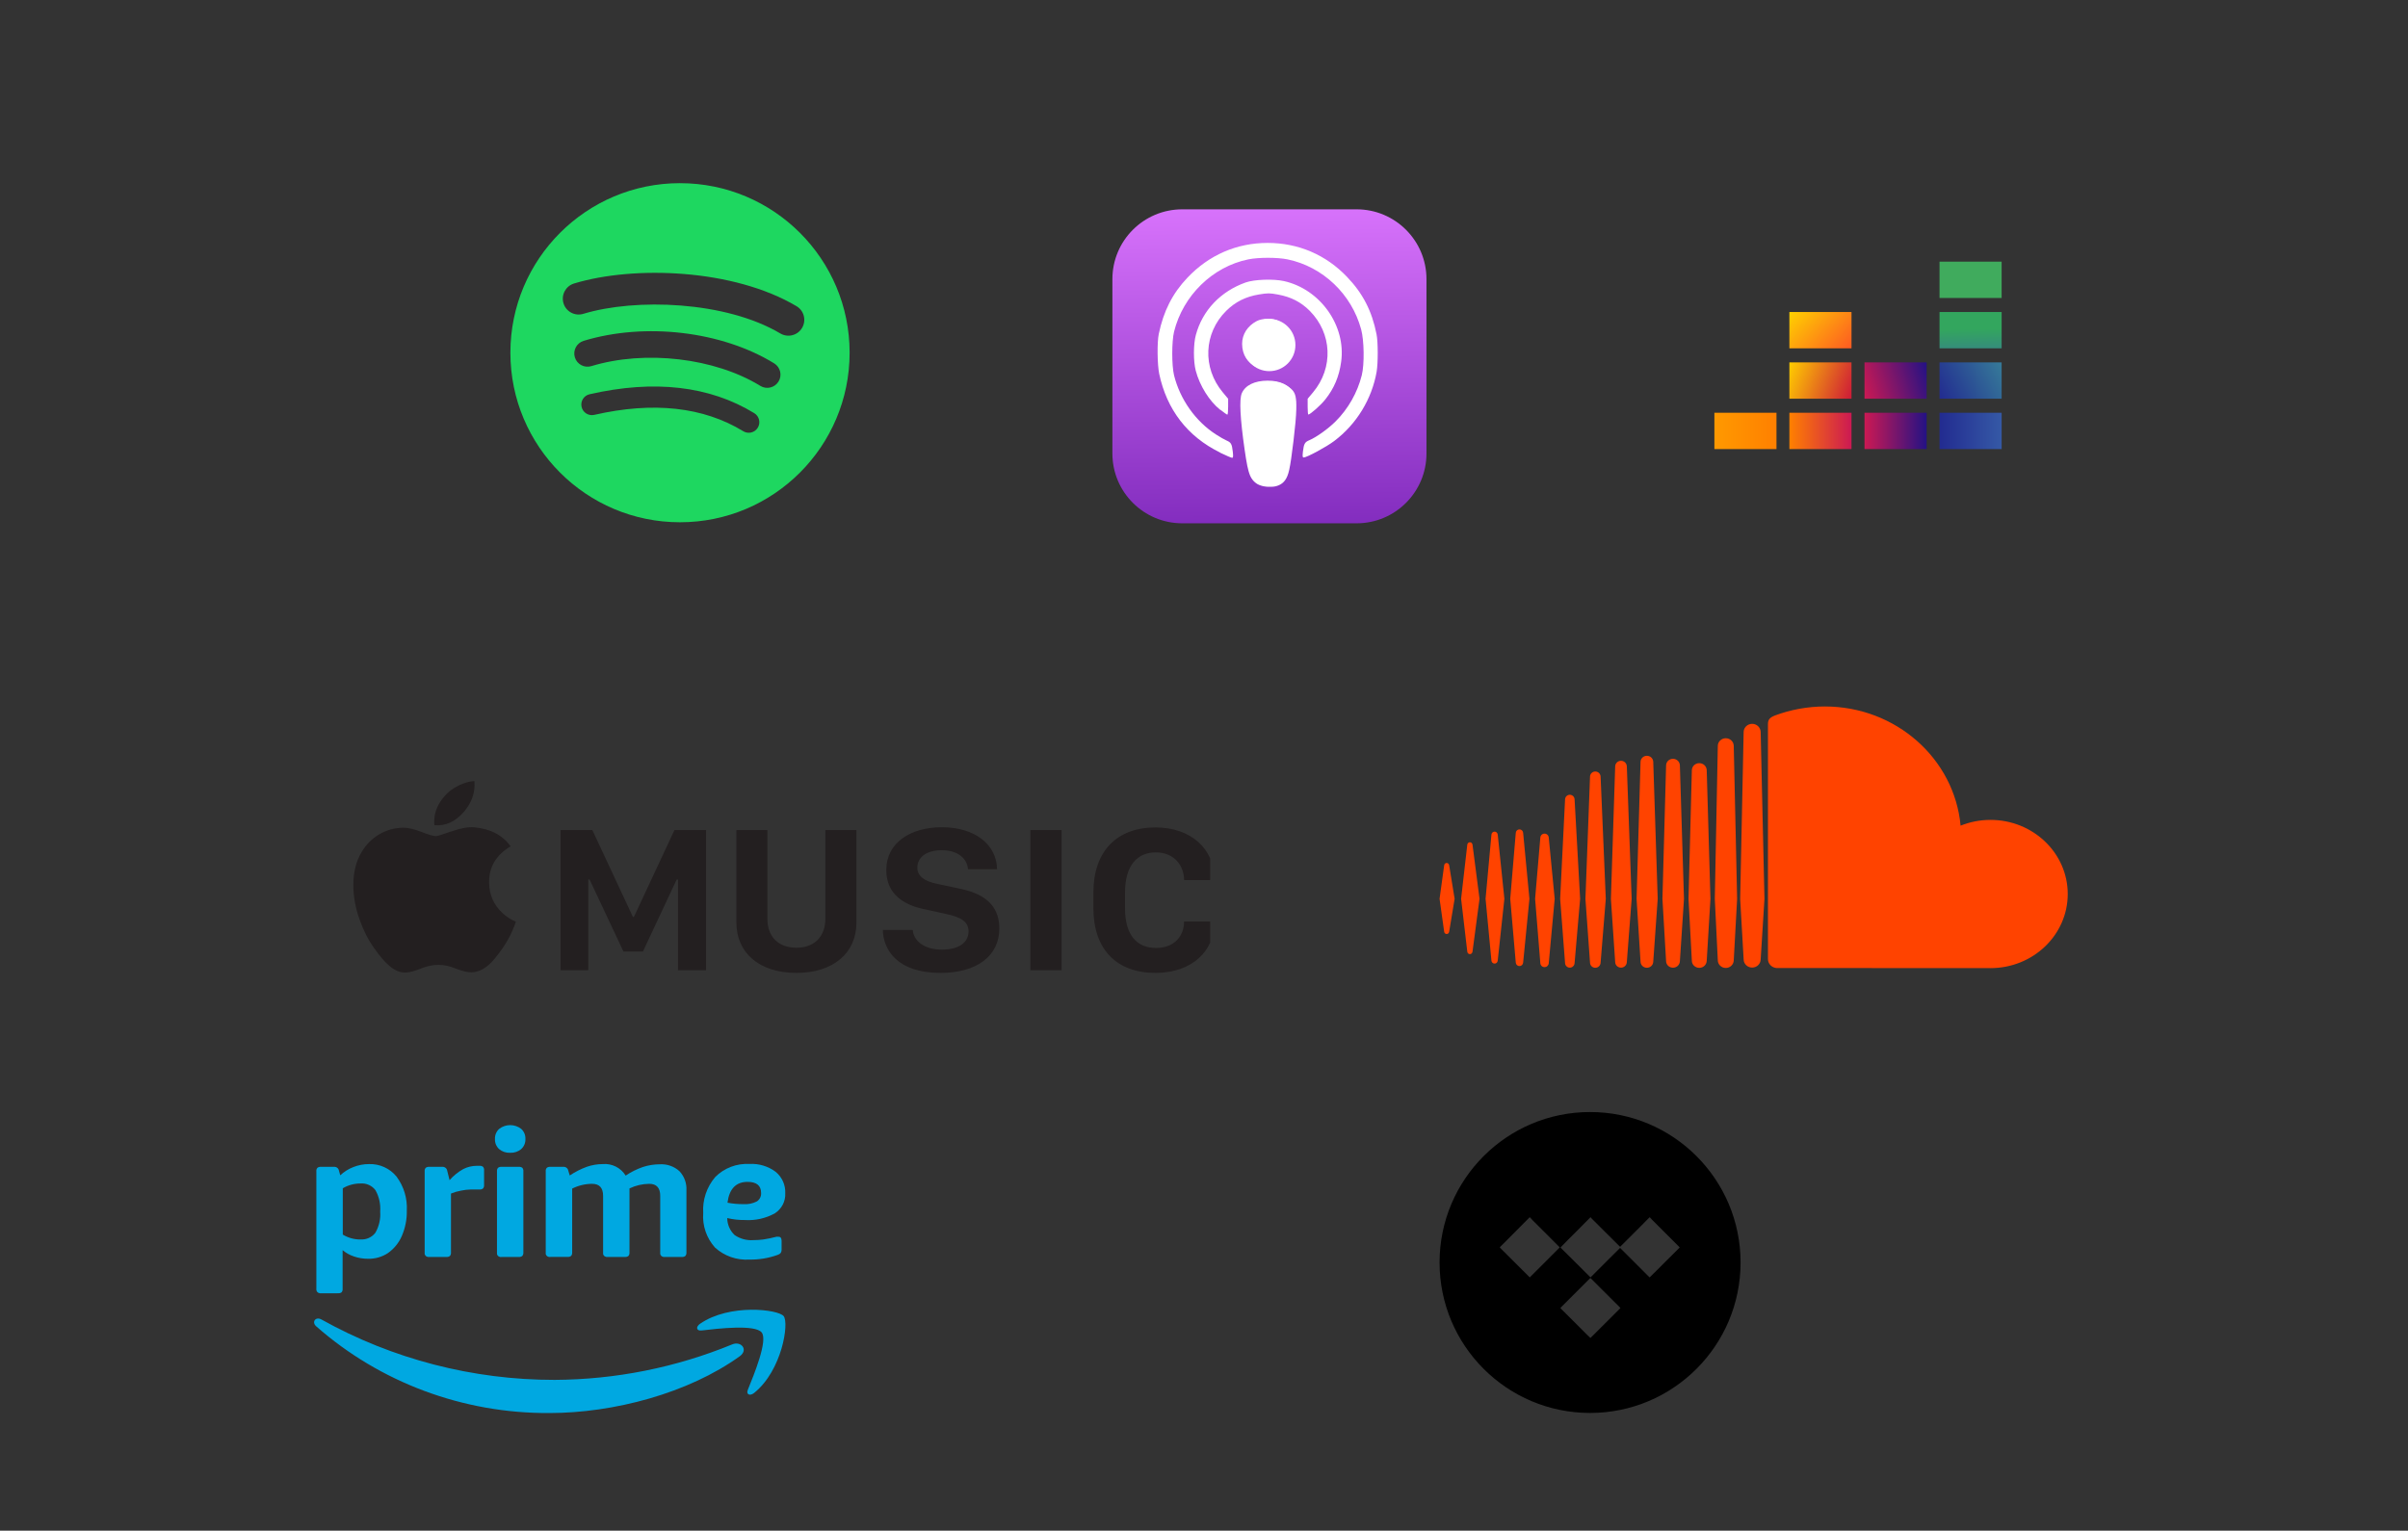 <svg width="184" height="117" viewBox="0 0 184 117" fill="none" xmlns="http://www.w3.org/2000/svg">
<rect x="0" y="0" width="184" height="117" fill="#333333" stroke="none"/>
<mask id="mask0" mask-type="alpha" maskUnits="userSpaceOnUse" x="0" y="0" width="184" height="117">
<path d="M0.907 111.429C0.907 114.506 3.402 117 6.479 117H177.521C180.598 117 183.093 114.506 183.093 111.429V5.572C183.093 2.495 180.598 0 177.521 0H6.479C3.402 0 0.907 2.495 0.907 5.572V111.429Z" fill="#FFDCD6"/>
</mask>
<g mask="url(#mask0)">
<path d="M110.544 65.962C110.443 65.962 110.364 66.036 110.351 66.142L110 68.7L110.351 71.214C110.364 71.32 110.443 71.394 110.544 71.394C110.641 71.394 110.72 71.32 110.735 71.215L111.151 68.7L110.735 66.141C110.72 66.036 110.64 65.962 110.544 65.962ZM112.518 64.564C112.501 64.454 112.419 64.378 112.318 64.378C112.216 64.378 112.132 64.456 112.118 64.564L111.646 68.7L112.118 72.744C112.131 72.853 112.216 72.931 112.318 72.931C112.418 72.931 112.501 72.855 112.517 72.745L113.054 68.7L112.518 64.564ZM119.953 60.749C119.76 60.749 119.599 60.901 119.59 61.094L119.214 68.703L119.59 73.621C119.6 73.813 119.76 73.964 119.953 73.964C120.146 73.964 120.305 73.812 120.317 73.62V73.621L120.741 68.703L120.317 61.094C120.305 60.901 120.146 60.749 119.953 60.749ZM116.105 63.394C115.956 63.394 115.835 63.508 115.823 63.66L115.4 68.701L115.823 73.579C115.834 73.73 115.956 73.844 116.105 73.844C116.252 73.844 116.373 73.73 116.386 73.579L116.867 68.701L116.386 63.658C116.373 63.508 116.252 63.394 116.105 63.394ZM123.864 73.964C124.104 73.964 124.299 73.778 124.309 73.54L124.678 68.706L124.309 58.575C124.3 58.337 124.104 58.152 123.864 58.152C123.622 58.152 123.427 58.338 123.419 58.576L123.092 68.705L123.419 73.542C123.427 73.778 123.622 73.964 123.864 73.964ZM131.87 73.987C132.201 73.987 132.473 73.726 132.479 73.405L132.737 68.709L132.479 57.009C132.474 56.688 132.201 56.427 131.87 56.427C131.539 56.427 131.266 56.688 131.261 57.009L131.031 68.705C131.031 68.712 131.261 73.408 131.261 73.408C131.266 73.726 131.54 73.987 131.87 73.987ZM127.837 73.968C128.124 73.968 128.356 73.747 128.364 73.465V73.468L128.677 68.707L128.363 58.503C128.355 58.221 128.124 58 127.836 58C127.547 58 127.315 58.221 127.309 58.503L127.03 68.707L127.309 73.468C127.315 73.747 127.547 73.968 127.837 73.968ZM118.021 73.924C118.192 73.924 118.331 73.793 118.344 73.62L118.797 68.701L118.344 64.023C118.331 63.85 118.193 63.719 118.021 63.719C117.848 63.719 117.71 63.851 117.699 64.025L117.3 68.701L117.699 73.619C117.71 73.793 117.848 73.924 118.021 73.924ZM114.204 73.654C114.328 73.654 114.43 73.56 114.444 73.429L114.953 68.7L114.445 63.793C114.43 63.662 114.328 63.567 114.204 63.567C114.077 63.567 113.976 63.663 113.963 63.793L113.515 68.7L113.963 73.428C113.975 73.559 114.077 73.654 114.204 73.654ZM129.846 58.333C129.534 58.333 129.283 58.571 129.277 58.876L129.023 68.708L129.277 73.438C129.283 73.74 129.533 73.978 129.846 73.978C130.158 73.978 130.406 73.74 130.414 73.435V73.439L130.699 68.708L130.414 58.875C130.406 58.571 130.158 58.333 129.846 58.333ZM121.901 73.974C122.117 73.974 122.295 73.805 122.305 73.589L122.702 68.705L122.305 59.355C122.295 59.139 122.117 58.971 121.901 58.971C121.683 58.971 121.506 59.14 121.497 59.355L121.146 68.705L121.497 73.591C121.506 73.805 121.683 73.974 121.901 73.974ZM126.328 73.51L126.669 68.706L126.328 58.234C126.32 57.974 126.106 57.77 125.843 57.77C125.577 57.77 125.363 57.974 125.356 58.234L125.054 68.706L125.357 73.512C125.364 73.77 125.578 73.973 125.843 73.973C126.107 73.973 126.319 73.769 126.328 73.51ZM152.097 62.67C151.288 62.67 150.516 62.827 149.813 63.11C149.343 58.005 144.881 54 139.438 54C138.106 54 136.808 54.252 135.661 54.677C135.216 54.842 135.097 55.013 135.093 55.343V73.321C135.098 73.668 135.378 73.956 135.731 73.991C135.746 73.992 151.991 74 152.096 74C155.356 74 158 71.464 158 68.335C158 65.207 155.357 62.67 152.097 62.67ZM133.886 55.327C133.531 55.327 133.24 55.607 133.235 55.95L132.969 68.71L133.236 73.341C133.24 73.68 133.532 73.958 133.886 73.958C134.24 73.958 134.531 73.68 134.536 73.336V73.342L134.826 68.71L134.536 55.949C134.531 55.607 134.24 55.327 133.886 55.327Z" fill="#FF4300"/>
<path d="M103.661 16H90.339C87.39 16 85 18.39 85 21.339V34.661C85 37.61 87.39 40 90.339 40H103.661C106.61 40 109 37.61 109 34.661V21.339C109 18.39 106.61 16 103.661 16Z" fill="url(#paint0_linear)"/>
<path d="M96.267 37.011C95.551 36.755 95.397 36.407 95.104 34.368C94.762 31.997 94.688 30.53 94.885 30.066C95.148 29.45 95.86 29.1 96.856 29.096C97.844 29.092 98.562 29.445 98.826 30.066C99.024 30.529 98.95 31.997 98.608 34.368C98.376 36.024 98.248 36.442 97.928 36.724C97.488 37.114 96.864 37.221 96.272 37.012L96.267 37.011ZM93.208 34.579C90.736 33.363 89.152 31.305 88.576 28.568C88.432 27.861 88.408 26.176 88.544 25.528C88.904 23.788 89.592 22.427 90.736 21.224C92.384 19.486 94.504 18.568 96.864 18.568C99.2 18.568 101.312 19.47 102.92 21.155C104.144 22.427 104.832 23.773 105.184 25.547C105.304 26.137 105.304 27.747 105.192 28.411C104.824 30.51 103.656 32.422 101.952 33.707C101.344 34.166 99.856 34.968 99.616 34.968C99.528 34.968 99.52 34.877 99.56 34.508C99.632 33.916 99.704 33.793 100.04 33.652C100.576 33.428 101.488 32.778 102.048 32.217C103.016 31.257 103.728 30.001 104.056 28.681C104.264 27.857 104.24 26.025 104.008 25.177C103.28 22.481 101.08 20.385 98.384 19.825C97.6 19.665 96.176 19.665 95.384 19.825C92.656 20.385 90.4 22.585 89.712 25.353C89.528 26.105 89.528 27.937 89.712 28.689C90.168 30.521 91.352 32.201 92.904 33.201C93.208 33.401 93.576 33.609 93.728 33.673C94.064 33.817 94.136 33.937 94.2 34.529C94.24 34.889 94.232 34.993 94.144 34.993C94.088 34.993 93.68 34.817 93.248 34.609L93.208 34.579ZM93.24 31.325C92.408 30.661 91.672 29.483 91.368 28.328C91.184 27.63 91.184 26.304 91.376 25.608C91.88 23.73 93.264 22.273 95.184 21.59C95.84 21.358 97.296 21.305 98.104 21.484C100.888 22.104 102.864 24.892 102.48 27.657C102.328 28.772 101.944 29.687 101.264 30.538C100.928 30.967 100.112 31.688 99.968 31.688C99.944 31.688 99.92 31.416 99.92 31.085V30.48L100.336 29.984C101.904 28.105 101.792 25.482 100.08 23.76C99.416 23.09 98.648 22.696 97.656 22.514C97.016 22.396 96.88 22.396 96.208 22.506C95.188 22.673 94.398 23.068 93.696 23.762C91.976 25.466 91.864 28.104 93.432 29.984L93.845 30.48V31.088C93.845 31.424 93.819 31.696 93.786 31.696C93.754 31.696 93.522 31.536 93.274 31.336L93.24 31.325ZM96.016 28.058C95.304 27.727 94.92 27.102 94.912 26.288C94.912 25.556 95.32 24.918 96.024 24.544C96.472 24.309 97.264 24.309 97.712 24.546C98.2 24.799 98.6 25.291 98.752 25.805C99.216 27.382 97.544 28.765 96.032 28.058H96.016Z" fill="white"/>
<path d="M96.991 28.369C98.093 28.369 98.986 27.476 98.986 26.374C98.986 25.272 98.093 24.378 96.991 24.378C95.889 24.378 94.996 25.272 94.996 26.374C94.996 27.476 95.889 28.369 96.991 28.369Z" fill="white"/>
<path d="M97.183 29.142C97.321 29.16 97.596 29.196 97.851 29.278C98.107 29.358 98.339 29.483 98.519 29.612C98.695 29.74 98.823 29.873 98.903 30.034C98.983 30.196 99.023 30.388 99.047 30.702C99.063 31.018 99.063 31.454 98.991 32.27C98.919 33.084 98.775 34.277 98.663 35.041C98.551 35.809 98.471 36.145 98.367 36.393C98.263 36.649 98.127 36.817 97.975 36.937C97.823 37.057 97.647 37.129 97.479 37.169C97.311 37.209 97.159 37.209 97.015 37.209C96.871 37.209 96.735 37.209 96.551 37.169C96.367 37.129 96.127 37.057 95.951 36.913C95.767 36.769 95.647 36.561 95.551 36.289C95.455 36.017 95.383 35.689 95.287 35.033C95.191 34.377 95.063 33.401 94.983 32.657C94.903 31.913 94.871 31.401 94.865 31.057C94.857 30.713 94.873 30.542 94.913 30.377C94.953 30.217 95.017 30.065 95.105 29.937C95.193 29.809 95.308 29.697 95.425 29.609C95.539 29.521 95.657 29.457 95.798 29.407C95.937 29.351 96.104 29.303 96.31 29.263C96.518 29.223 96.758 29.183 96.881 29.167C97.004 29.149 97.004 29.149 97.142 29.167L97.183 29.142Z" fill="white"/>
<path d="M24.519 98.856C24.422 98.86 24.328 98.829 24.254 98.768C24.191 98.695 24.161 98.599 24.173 98.504V89.528C24.161 89.433 24.191 89.337 24.254 89.264C24.328 89.209 24.421 89.182 24.515 89.189H25.514C25.703 89.171 25.873 89.3 25.901 89.484L26 89.836C26.287 89.564 26.627 89.351 26.999 89.207C27.379 89.056 27.785 88.978 28.196 88.978C29.014 88.951 29.796 89.308 30.302 89.937C30.859 90.688 31.136 91.603 31.085 92.529C31.1 93.201 30.968 93.868 30.698 94.487C30.474 95.001 30.112 95.447 29.649 95.776C29.202 96.074 28.669 96.228 28.128 96.216C27.761 96.218 27.395 96.158 27.048 96.04C26.729 95.935 26.434 95.771 26.18 95.556V98.513C26.19 98.607 26.163 98.701 26.103 98.777C26.026 98.835 25.93 98.861 25.833 98.852L24.519 98.856ZM27.548 94.737C27.992 94.769 28.422 94.574 28.686 94.223C28.966 93.731 29.093 93.169 29.051 92.608C29.094 92.041 28.969 91.475 28.691 90.975C28.426 90.621 27.991 90.425 27.543 90.461C27.067 90.461 26.601 90.587 26.193 90.826V94.368C26.598 94.614 27.066 94.744 27.543 94.742L27.548 94.737Z" fill="#00A8E1"/>
<path d="M32.795 96.075C32.634 96.105 32.479 96.001 32.449 95.843C32.442 95.808 32.442 95.772 32.449 95.736V89.528C32.438 89.433 32.467 89.337 32.53 89.264C32.605 89.209 32.697 89.182 32.791 89.189H33.785C33.974 89.171 34.145 89.3 34.172 89.484L34.352 90.206C34.648 89.867 35.001 89.581 35.396 89.361C35.719 89.196 36.077 89.11 36.44 89.11H36.634C36.732 89.102 36.829 89.128 36.908 89.185C36.971 89.258 37.001 89.354 36.989 89.449V90.584C36.997 90.675 36.97 90.766 36.913 90.839C36.838 90.901 36.74 90.929 36.643 90.918H36.395C36.293 90.918 36.165 90.918 36.008 90.918C35.748 90.924 35.489 90.953 35.234 91.006C34.969 91.054 34.71 91.129 34.46 91.231V95.741C34.468 95.832 34.441 95.923 34.384 95.996C34.309 96.058 34.211 96.086 34.114 96.075H32.795Z" fill="#00A8E1"/>
<path d="M38.983 88.115C38.676 88.13 38.375 88.03 38.141 87.834C37.925 87.635 37.808 87.354 37.822 87.064C37.807 86.772 37.923 86.489 38.141 86.289C38.635 85.903 39.336 85.903 39.829 86.289C40.046 86.488 40.162 86.769 40.148 87.059C40.162 87.349 40.046 87.631 39.829 87.829C39.595 88.028 39.292 88.13 38.983 88.115ZM38.321 96.079C38.16 96.109 38.005 96.005 37.975 95.847C37.968 95.812 37.968 95.776 37.975 95.741V89.528C37.964 89.433 37.993 89.337 38.056 89.264C38.131 89.208 38.223 89.182 38.317 89.189H39.644C39.741 89.179 39.837 89.206 39.914 89.264C39.974 89.339 40.001 89.434 39.991 89.528V95.741C39.998 95.832 39.971 95.923 39.914 95.996C39.839 96.057 39.742 96.086 39.644 96.075L38.321 96.079Z" fill="#00A8E1"/>
<path d="M42.047 96.075C41.886 96.105 41.731 96.001 41.701 95.843C41.694 95.808 41.694 95.771 41.701 95.736V89.528C41.689 89.433 41.719 89.337 41.782 89.264C41.856 89.208 41.949 89.182 42.043 89.189H43.037C43.226 89.171 43.396 89.3 43.424 89.484L43.537 89.849C43.946 89.573 44.389 89.349 44.855 89.18C45.24 89.049 45.644 88.981 46.052 88.978C46.761 88.918 47.443 89.26 47.807 89.858C48.218 89.582 48.664 89.36 49.135 89.198C49.55 89.063 49.984 88.995 50.422 88.995C50.974 88.963 51.516 89.154 51.92 89.523C52.293 89.923 52.484 90.453 52.451 90.993V95.741C52.458 95.832 52.431 95.923 52.375 95.996C52.3 96.057 52.202 96.086 52.105 96.075H50.795C50.634 96.105 50.479 96.001 50.449 95.843C50.442 95.808 50.442 95.771 50.449 95.736V91.407C50.449 90.794 50.168 90.487 49.607 90.487C49.084 90.493 48.569 90.613 48.1 90.839V95.741C48.107 95.832 48.08 95.923 48.023 95.996C47.948 96.057 47.85 96.086 47.753 96.075H46.43C46.269 96.105 46.114 96.001 46.084 95.843C46.077 95.808 46.077 95.771 46.084 95.736V91.407C46.084 90.794 45.803 90.487 45.242 90.487C44.713 90.49 44.192 90.615 43.721 90.852V95.736C43.728 95.828 43.701 95.918 43.645 95.991C43.569 96.053 43.472 96.082 43.375 96.071L42.047 96.075Z" fill="#00A8E1"/>
<path d="M57.266 96.278C56.296 96.34 55.344 96.007 54.634 95.358C53.984 94.631 53.66 93.68 53.734 92.718C53.669 91.721 53.997 90.736 54.652 89.968C55.333 89.28 56.288 88.915 57.266 88.969C57.99 88.927 58.704 89.143 59.278 89.576C59.763 89.981 60.03 90.582 60.002 91.204C60.035 91.814 59.737 92.395 59.219 92.736C58.521 93.125 57.721 93.306 56.92 93.255C56.465 93.26 56.011 93.21 55.57 93.105C55.572 93.592 55.773 94.057 56.128 94.399C56.547 94.69 57.059 94.829 57.572 94.79C57.823 94.79 58.074 94.774 58.324 94.742C58.666 94.69 59.006 94.619 59.341 94.531H59.422H59.489C59.645 94.531 59.723 94.635 59.723 94.843V95.463C59.732 95.569 59.71 95.674 59.66 95.767C59.596 95.841 59.512 95.894 59.417 95.921C58.729 96.169 58 96.29 57.266 96.278ZM56.816 92.04C57.17 92.065 57.524 91.992 57.838 91.829C58.053 91.685 58.174 91.441 58.157 91.187C58.157 90.621 57.812 90.338 57.122 90.338C56.237 90.338 55.726 90.869 55.588 91.93C55.989 92.006 56.398 92.043 56.807 92.04H56.816Z" fill="#00A8E1"/>
<path d="M56.541 103.656C52.599 106.499 46.885 108.008 41.966 108.008C35.393 108.042 29.044 105.678 24.16 101.377C23.791 101.051 24.119 100.607 24.564 100.858C29.991 103.887 36.132 105.478 42.38 105.473C47.042 105.449 51.654 104.527 55.952 102.759C56.636 102.481 57.194 103.168 56.541 103.656Z" fill="#00A8E1"/>
<path d="M58.202 101.848C57.698 101.219 54.872 101.549 53.598 101.698C53.211 101.742 53.148 101.417 53.499 101.179C55.749 99.63 59.453 100.079 59.88 100.598C60.308 101.117 59.768 104.739 57.63 106.468C57.306 106.732 56.996 106.591 57.14 106.239C57.621 105.055 58.688 102.459 58.202 101.848Z" fill="#00A8E1"/>
<path d="M152.949 20V22.776H148.204V20H152.949Z" fill="#40AB5D"/>
<path d="M152.949 23.849V26.625H148.204V23.849H152.949Z" fill="url(#paint1_linear)"/>
<path d="M152.949 27.699V30.476H148.204V27.699H152.949Z" fill="url(#paint2_linear)"/>
<path d="M135.745 31.549V34.326H131V31.549H135.745Z" fill="url(#paint3_linear)"/>
<path d="M141.477 31.549V34.326H136.73V31.549H141.477Z" fill="url(#paint4_linear)"/>
<path d="M147.218 31.549V34.326H142.471V31.549H147.218Z" fill="url(#paint5_linear)"/>
<path d="M152.949 31.549V34.326H148.204V31.549H152.949Z" fill="url(#paint6_linear)"/>
<path d="M147.218 27.699V30.476H142.471V27.699H147.218Z" fill="url(#paint7_linear)"/>
<path d="M141.477 27.699V30.476H136.73V27.699H141.477Z" fill="url(#paint8_linear)"/>
<path d="M141.477 23.849V26.625H136.73V23.849H141.477Z" fill="url(#paint9_linear)"/>
<g clip-path="url(#clip0)">
<path d="M37.374 67.474C37.353 66.281 37.903 65.353 39.022 64.688C38.391 63.828 37.46 63.344 36.23 63.236C35.792 63.198 35.233 63.295 34.552 63.53C33.82 63.784 33.408 63.911 33.316 63.911C33.123 63.911 32.752 63.804 32.202 63.588C31.653 63.373 31.185 63.266 30.798 63.266C30.148 63.276 29.542 63.444 28.983 63.772C28.424 64.099 27.976 64.547 27.641 65.113C27.213 65.817 27 66.658 27 67.635C27 68.515 27.157 69.395 27.472 70.275C27.767 71.116 28.144 71.854 28.601 72.489C29.008 73.066 29.365 73.486 29.669 73.75C30.107 74.161 30.554 74.356 31.012 74.337C31.307 74.326 31.693 74.224 32.171 74.028C32.618 73.843 33.066 73.75 33.514 73.75C33.931 73.75 34.363 73.843 34.811 74.028C35.309 74.224 35.716 74.322 36.031 74.322C36.499 74.302 36.936 74.112 37.344 73.75C37.485 73.632 37.641 73.471 37.808 73.266C38.002 73.027 38.188 72.782 38.366 72.533C38.514 72.318 38.654 72.098 38.785 71.873C38.926 71.631 39.051 71.382 39.159 71.125C39.209 71.018 39.255 70.908 39.296 70.795C39.337 70.683 39.377 70.569 39.418 70.451C39.042 70.295 38.701 70.074 38.396 69.79C37.725 69.166 37.385 68.393 37.374 67.474ZM48.437 70.088H48.363L45.265 63.45H42.832V74.161H44.952V67.224H45.051L47.64 72.732H49.127L51.708 67.224H51.807V74.161H53.952V63.45H51.535L48.437 70.088ZM35.452 62.049C35.991 61.413 36.261 60.729 36.261 59.996V59.849C36.261 59.8 36.255 59.752 36.245 59.703C35.869 59.722 35.47 59.835 35.047 60.04C34.626 60.245 34.277 60.505 34.002 60.817C33.453 61.433 33.178 62.093 33.178 62.797V62.936C33.178 62.98 33.184 63.026 33.194 63.075C34.038 63.154 34.791 62.811 35.452 62.049ZM78.734 63.45H81.118V74.161H78.734V63.45ZM88.316 65.153C89.729 65.153 90.477 66.173 90.477 67.271H92.762V67.044C92.762 64.972 91.077 63.246 88.299 63.246C85.324 63.246 83.549 65.082 83.549 68.213V69.422C83.549 72.552 85.307 74.365 88.29 74.365C91.142 74.365 92.762 72.615 92.762 70.669V70.434H90.477C90.477 71.54 89.746 72.458 88.332 72.458C86.885 72.458 85.965 71.493 85.965 69.429V68.222C85.965 66.165 86.894 65.153 88.316 65.153ZM63.067 70.214C63.067 71.65 62.171 72.442 60.856 72.442C59.533 72.442 58.637 71.657 58.637 70.214V63.45H56.27V70.528C56.27 72.811 57.996 74.365 60.856 74.365C63.708 74.365 65.442 72.811 65.442 70.528V63.45H63.067V70.214ZM73.327 67.923L71.626 67.562C70.623 67.365 70.097 66.95 70.097 66.33C70.097 65.506 70.812 64.988 71.963 64.988C73.262 64.988 73.911 65.686 73.968 66.44H76.187C76.163 64.549 74.478 63.23 71.971 63.23C69.596 63.23 67.722 64.4 67.722 66.503C67.722 68.323 69.037 69.17 70.615 69.492L72.3 69.861C73.434 70.104 74.009 70.457 74.009 71.187C74.009 72.019 73.302 72.584 71.98 72.584C70.558 72.584 69.81 71.878 69.744 71.085H67.459C67.493 72.599 68.561 74.365 71.865 74.365C74.642 74.365 76.361 73.07 76.361 70.967C76.36 69.021 74.971 68.26 73.327 67.923Z" fill="#231F20"/>
</g>
<path fill-rule="evenodd" clip-rule="evenodd" d="M110 96.5C110 102.851 115.149 108 121.5 108C127.851 108 133 102.851 133 96.5C133 90.149 127.851 85 121.5 85C115.149 85 110 90.149 110 96.5ZM122.504 94.018C122.932 94.448 123.361 94.877 123.795 95.302C124.016 95.086 124.234 94.867 124.452 94.648C124.604 94.494 124.757 94.341 124.911 94.189C125.045 94.053 125.181 93.918 125.317 93.784L125.317 93.784L125.317 93.783C125.561 93.541 125.804 93.299 126.042 93.05H126.071C126.161 93.159 126.262 93.257 126.363 93.356C126.42 93.412 126.478 93.469 126.533 93.527L127.114 94.108L128.259 95.253C128.267 95.262 128.277 95.27 128.286 95.279C128.311 95.302 128.337 95.326 128.344 95.359C127.971 95.723 127.603 96.093 127.235 96.463H127.235V96.463L127.235 96.463H127.235C126.843 96.858 126.45 97.253 126.049 97.64L123.861 95.452C123.85 95.44 123.839 95.429 123.827 95.418C123.815 95.408 123.804 95.397 123.794 95.386C123.784 95.396 123.773 95.406 123.763 95.416H123.763C123.755 95.423 123.747 95.43 123.74 95.438C123.374 95.802 123.008 96.168 122.642 96.533C122.273 96.903 121.904 97.272 121.534 97.64C121.192 97.303 120.853 96.964 120.515 96.624C120.091 96.2 119.668 95.775 119.239 95.356C119.633 94.945 120.038 94.541 120.444 94.138L120.444 94.138C120.806 93.777 121.169 93.416 121.523 93.05H121.552C121.573 93.082 121.594 93.111 121.623 93.139C121.918 93.431 122.211 93.725 122.504 94.018ZM115.615 94.321L115.615 94.321C115.333 94.602 115.051 94.884 114.771 95.167C114.753 95.186 114.733 95.205 114.713 95.223H114.713C114.67 95.262 114.627 95.301 114.6 95.352C114.983 95.733 115.364 96.115 115.746 96.496C116.127 96.878 116.509 97.26 116.892 97.64C117.274 97.26 117.655 96.878 118.036 96.496L118.036 96.496C118.415 96.116 118.793 95.737 119.172 95.359V95.331L117.6 93.758C117.516 93.672 117.431 93.589 117.346 93.505C117.195 93.357 117.045 93.209 116.906 93.05H116.877C116.461 93.477 116.038 93.899 115.615 94.321ZM119.249 99.97C119.253 99.961 119.256 99.952 119.26 99.945C119.51 99.695 119.761 99.444 120.011 99.194C120.513 98.693 121.015 98.192 121.516 97.689L121.548 97.703L121.548 97.703C122.302 98.461 123.057 99.219 123.818 99.97C123.802 100.007 123.774 100.033 123.745 100.06C123.73 100.074 123.714 100.089 123.701 100.105C123.428 100.376 123.156 100.648 122.883 100.921C122.608 101.196 122.332 101.472 122.057 101.745C121.986 101.814 121.915 101.885 121.845 101.957C121.74 102.065 121.635 102.172 121.527 102.268C121.375 102.131 121.231 101.985 121.087 101.838C120.984 101.734 120.881 101.629 120.776 101.528C120.65 101.402 120.524 101.276 120.398 101.15C120.012 100.764 119.628 100.378 119.239 99.995C119.242 99.987 119.246 99.978 119.249 99.97Z" fill="black"/>
<path d="M51.96 14C44.803 14 39 19.802 39 26.96C39 34.118 44.803 39.92 51.96 39.92C59.119 39.92 64.921 34.118 64.921 26.96C64.921 19.803 59.119 14.001 51.96 14.001L51.96 14ZM57.904 32.692C57.672 33.073 57.173 33.194 56.792 32.96C53.75 31.101 49.919 30.68 45.408 31.711C44.973 31.81 44.539 31.538 44.441 31.103C44.341 30.668 44.612 30.235 45.048 30.136C49.985 29.007 54.22 29.493 57.636 31.581C58.017 31.815 58.137 32.311 57.904 32.692ZM59.49 29.163C59.197 29.639 58.575 29.789 58.1 29.496C54.617 27.355 49.306 26.734 45.186 27.985C44.651 28.147 44.087 27.846 43.925 27.312C43.764 26.778 44.065 26.214 44.599 26.052C49.305 24.624 55.157 25.315 59.157 27.774C59.632 28.066 59.782 28.689 59.49 29.163V29.163ZM59.626 25.488C55.449 23.007 48.558 22.779 44.57 23.989C43.929 24.184 43.252 23.822 43.058 23.182C42.864 22.541 43.225 21.864 43.866 21.669C48.444 20.28 56.054 20.548 60.863 23.403C61.441 23.745 61.629 24.489 61.287 25.064C60.947 25.64 60.201 25.83 59.627 25.488H59.626Z" fill="#1ED760"/>
</g>
<defs>
<linearGradient id="paint0_linear" x1="96.975" y1="40.305" x2="96.772" y2="16" gradientUnits="userSpaceOnUse">
<stop stop-color="#822CBE"/>
<stop offset="1" stop-color="#D772FB"/>
</linearGradient>
<linearGradient id="paint1_linear" x1="150.6" y1="26.651" x2="150.555" y2="23.808" gradientUnits="userSpaceOnUse">
<stop stop-color="#358C7B"/>
<stop offset="0.526" stop-color="#33A65E"/>
</linearGradient>
<linearGradient id="paint2_linear" x1="148.133" y1="30.333" x2="153.021" y2="27.844" gradientUnits="userSpaceOnUse">
<stop stop-color="#222B90"/>
<stop offset="1" stop-color="#367B99"/>
</linearGradient>
<linearGradient id="paint3_linear" x1="131" y1="32.938" x2="135.743" y2="32.938" gradientUnits="userSpaceOnUse">
<stop stop-color="#FF9900"/>
<stop offset="1" stop-color="#FF8000"/>
</linearGradient>
<linearGradient id="paint4_linear" x1="136.737" y1="32.938" x2="141.477" y2="32.938" gradientUnits="userSpaceOnUse">
<stop stop-color="#FF8000"/>
<stop offset="1" stop-color="#CC1953"/>
</linearGradient>
<linearGradient id="paint5_linear" x1="142.471" y1="32.938" x2="147.212" y2="32.938" gradientUnits="userSpaceOnUse">
<stop stop-color="#CC1953"/>
<stop offset="1" stop-color="#241284"/>
</linearGradient>
<linearGradient id="paint6_linear" x1="148.2" y1="32.938" x2="152.943" y2="32.938" gradientUnits="userSpaceOnUse">
<stop stop-color="#222B90"/>
<stop offset="1" stop-color="#3559A6"/>
</linearGradient>
<linearGradient id="paint7_linear" x1="142.283" y1="29.836" x2="147.4" y2="28.341" gradientUnits="userSpaceOnUse">
<stop stop-color="#CC1953"/>
<stop offset="1" stop-color="#241284"/>
</linearGradient>
<linearGradient id="paint8_linear" x1="136.566" y1="28.164" x2="141.646" y2="30.013" gradientUnits="userSpaceOnUse">
<stop offset="0.003" stop-color="#FFCC00"/>
<stop offset="1" stop-color="#CE1938"/>
</linearGradient>
<linearGradient id="paint9_linear" x1="137.134" y1="23.419" x2="141.08" y2="27.057" gradientUnits="userSpaceOnUse">
<stop offset="0.003" stop-color="#FFD100"/>
<stop offset="1" stop-color="#FD5A22"/>
</linearGradient>
<clipPath id="clip0">
<rect width="65.47" height="24.663" fill="white" transform="translate(27 55)"/>
</clipPath>
</defs>
</svg>

